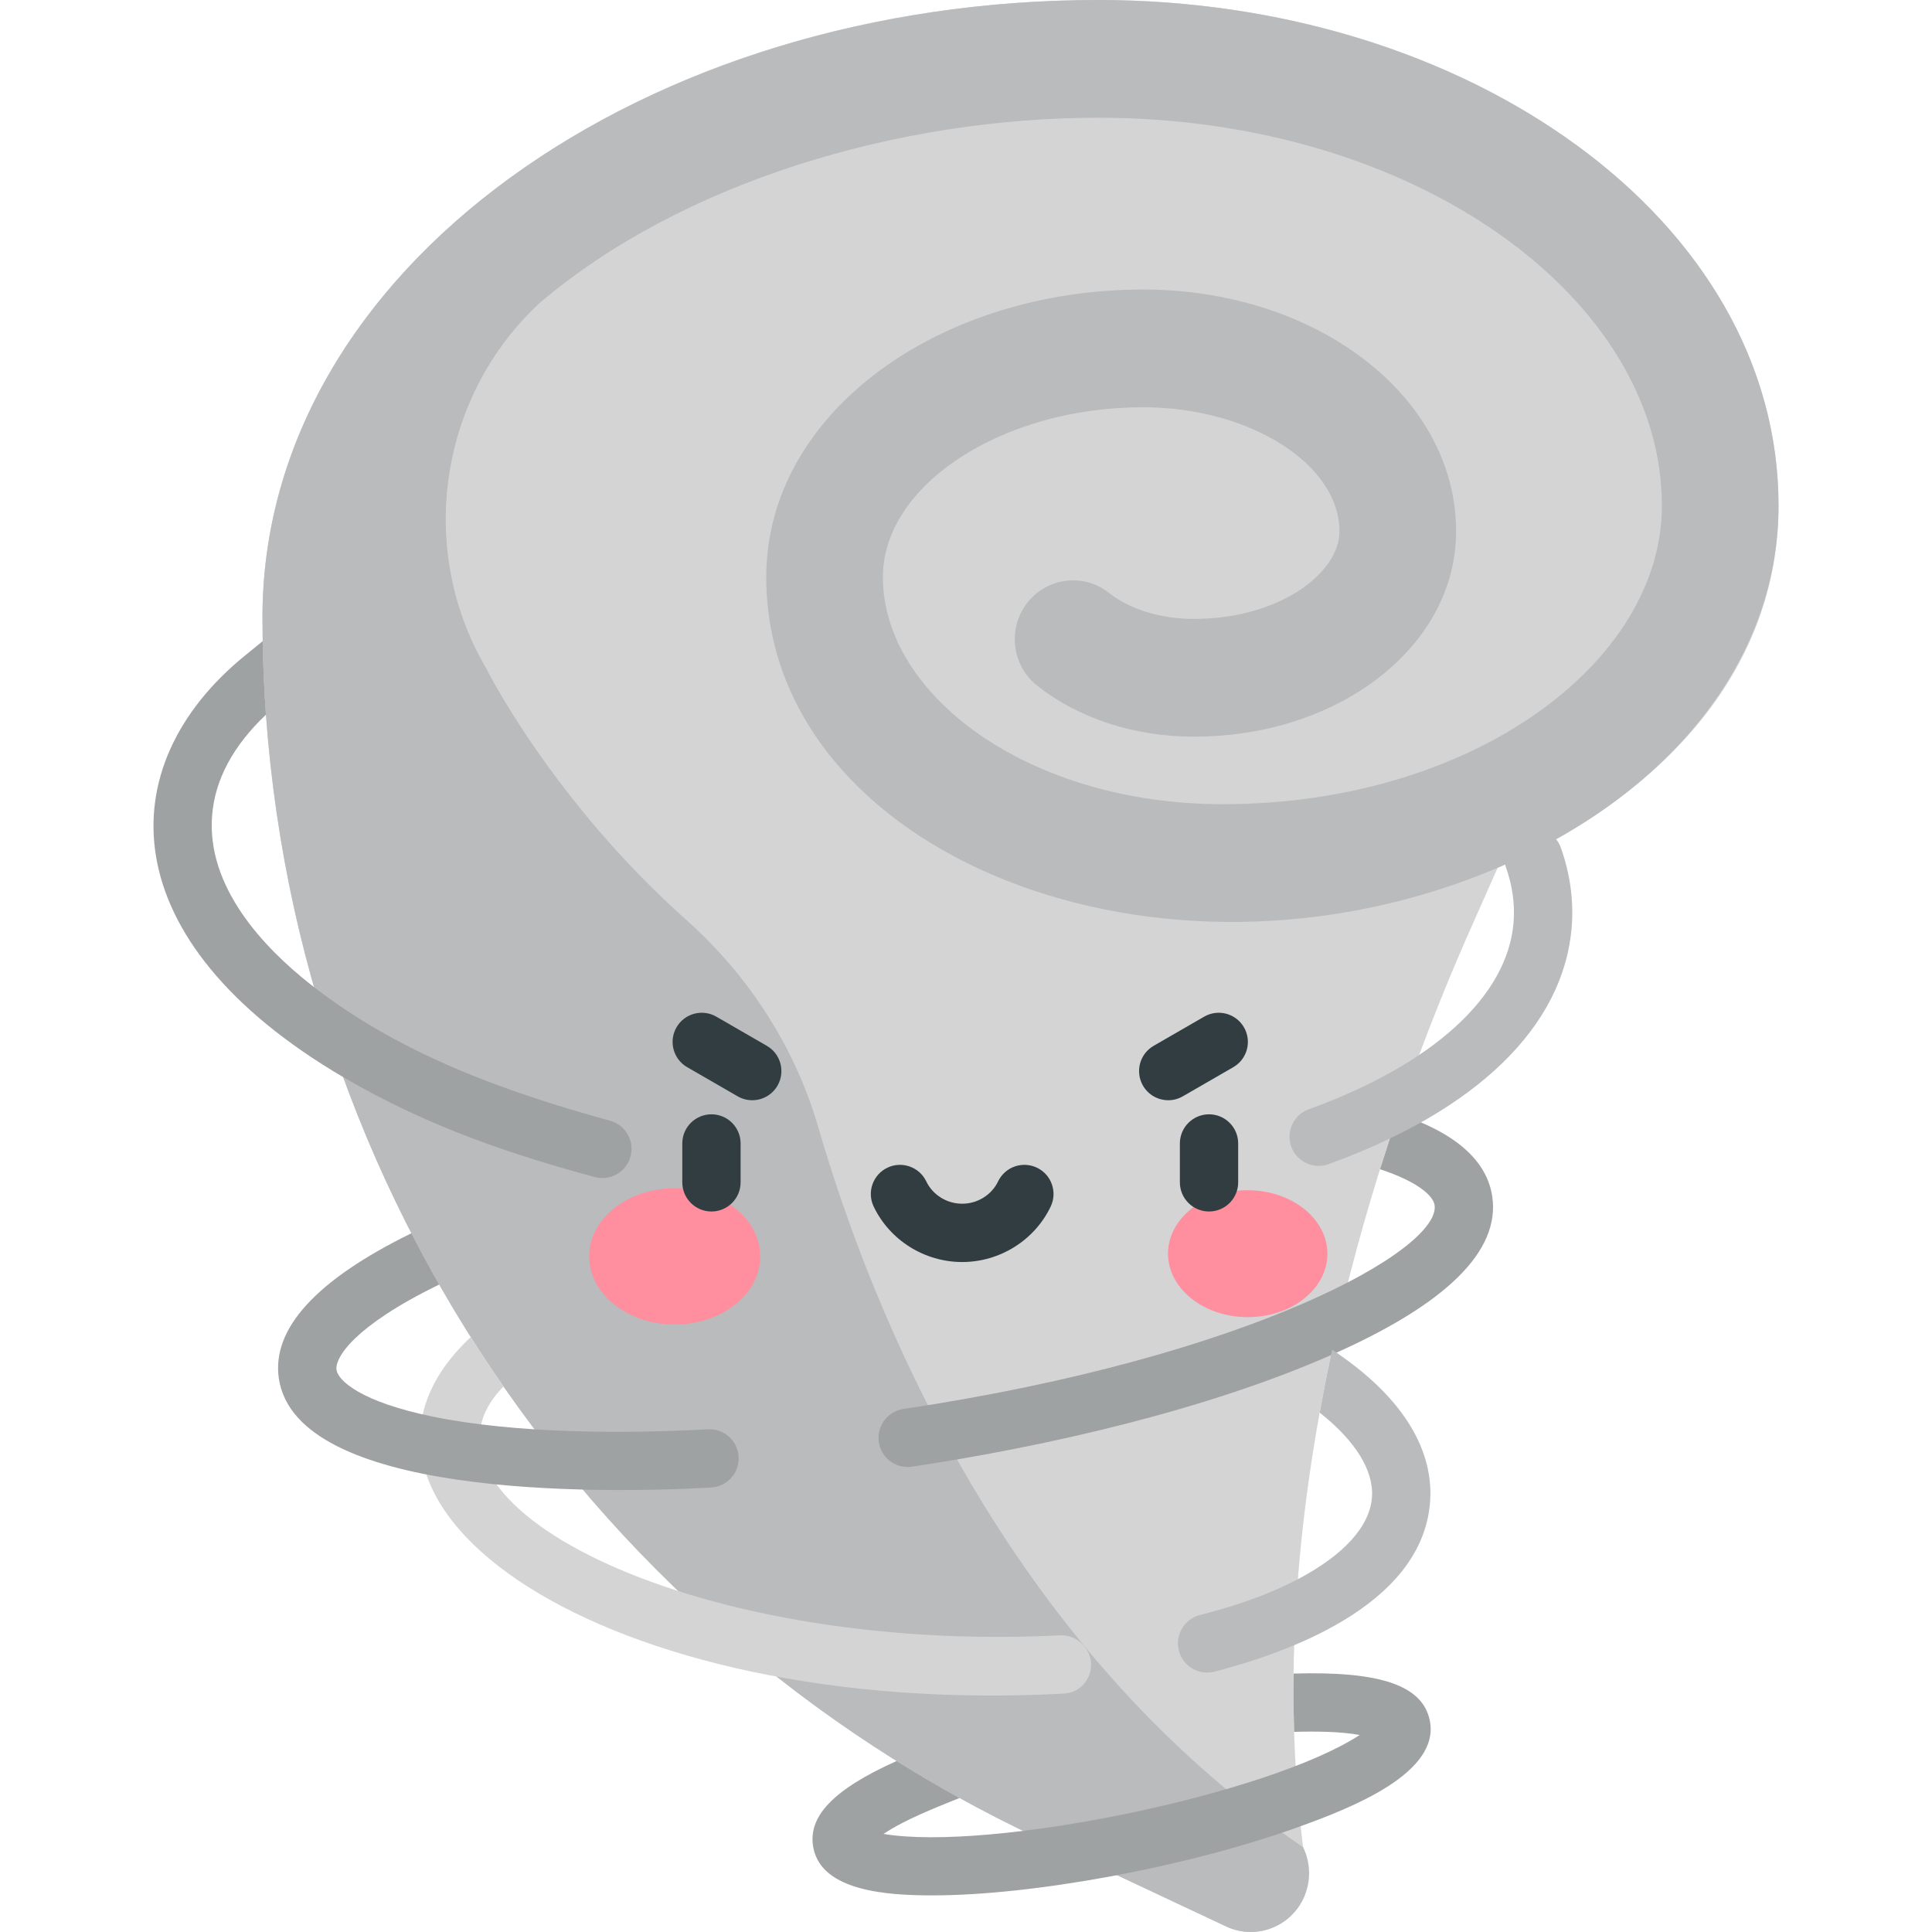<svg id="Layer_1" enable-background="new 0 0 497 497" height="512" viewBox="0 0 497 497" width="512" xmlns="http://www.w3.org/2000/svg"><path d="m457.518 130.074c0-35.322-18.438-68.245-51.92-92.704-32.988-24.099-76.699-37.37-123.08-37.37-56.961 0-110.662 16.219-151.21 45.67-41.136 29.878-63.79 70.058-63.79 113.137 0 67.011 19.235 132.14 55.626 188.347 35.344 54.589 85.068 98.034 143.798 125.638l48.49 22.791c2.002.94 4.126 1.417 6.313 1.417h.003c5.815 0 11.157-3.436 13.61-8.754 1.188-2.577.9-5.486.398-9.039-2.002-14.138-3.018-29.026-3.018-44.252 0-81.135 28.435-157.384 45.384-195.614 7.537-17.001 6.471-14.632 7.229-16.206 36.834-15.794 72.167-46.761 72.167-93.061z" fill="#d4d4d5"/><path d="m282.518 0c-116.56 0-215 68.852-215 158.808 0 68.025 19.713 132.877 55.626 188.347 35.344 54.589 85.068 98.034 143.798 125.638l48.487 22.789c2.049.963 4.201 1.419 6.321 1.418 5.652 0 11.065-3.241 13.608-8.755 1.988-4.311 1.788-9.081-.13-13.045-76.772-52.204-111.025-138.061-124.713-185.169-6.002-20.655-17.9-39.068-33.959-53.377-34.614-30.843-51.55-64.83-51.55-64.83-18.03-30.879-11.893-70.073 13.837-93.897 36.754-31.224 92.463-47.641 143.675-47.641 81.93 0 145 46.671 145 99.789 0 40.469-48.843 76.803-113 76.803-49.836 0-87.4-27.992-87.4-58.414 0-23.689 30.646-43.702 66.92-43.702 27.394 0 50.536 14.624 50.536 31.933 0 10.651-15.371 22.519-37.429 22.519-8.526 0-16.483-2.434-21.831-6.677-6.511-5.167-15.941-4.028-21.063 2.547-5.119 6.575-3.989 16.095 2.523 21.263 10.688 8.481 25.025 13.152 40.37 13.152 37.548 0 67.429-23.384 67.429-52.804 0-34.778-35.908-62.219-80.536-62.219-52.38 0-96.92 31.663-96.92 73.988 0 71.103 101.199 111.946 188.638 74.574 42.507-18.168 71.763-52.278 71.763-92.963 0-73.779-80.119-130.075-175-130.075z" fill="#b9bbbc"/><ellipse cx="173.518" cy="323.23" fill="#ff8e9e" rx="22" ry="17.52" transform="matrix(1 .003 -.003 1 1.014 -.542)"/><ellipse cx="321.018" cy="322.468" fill="#ff8e9e" rx="20.5" ry="16.325" transform="matrix(-1 -.003 .003 -1 641.024 645.94)"/><g fill="#313d40"><path d="m183.018 286.652c-4.142 0-7.5 3.358-7.5 7.5v10c0 4.142 3.358 7.5 7.5 7.5s7.5-3.358 7.5-7.5v-10c0-4.142-3.358-7.5-7.5-7.5z"/><path d="m311.018 286.652c-4.142 0-7.5 3.358-7.5 7.5v10c0 4.142 3.358 7.5 7.5 7.5s7.5-3.358 7.5-7.5v-10c0-4.142-3.358-7.5-7.5-7.5z"/><path d="m266.753 300.386c-3.737-1.789-8.215-.206-10.001 3.531-1.666 3.484-5.291 5.735-9.234 5.735s-7.568-2.251-9.234-5.735c-1.787-3.737-6.266-5.317-10.001-3.531-3.737 1.787-5.318 6.265-3.531 10.001 4.144 8.666 13.08 14.265 22.766 14.265 9.687 0 18.623-5.599 22.766-14.265 1.787-3.737.206-8.215-3.531-10.001z"/><path d="m197.263 269.034-12.99-7.5c-3.587-2.072-8.174-.843-10.245 2.745-2.071 3.587-.842 8.174 2.745 10.245l12.99 7.5c1.181.682 2.471 1.006 3.743 1.006 2.592 0 5.113-1.345 6.502-3.751 2.071-3.587.842-8.174-2.745-10.245z"/><path d="m320.008 264.28c-2.071-3.588-6.658-4.817-10.245-2.745l-12.99 7.5c-3.587 2.071-4.816 6.658-2.745 10.245 1.389 2.406 3.91 3.751 6.502 3.751 1.272 0 2.562-.324 3.743-1.006l12.99-7.5c3.587-2.071 4.816-6.658 2.745-10.245z"/></g><path d="m79.965 253.301c-12.402-9.775-26.875-25.272-25.396-43.585.74-9.17 5.396-17.851 13.847-25.864-.45-6.273-.732-12.58-.842-18.917l-4.564 3.715c-34.89 28.403-34.513 73.323 25.269 108.431 22.402 13.156 44.812 20.323 64.699 25.704 4.035 1.092 8.183-1.311 9.236-5.356 1.036-3.98-1.323-8.043-5.29-9.13-27.026-7.401-54.5-17.303-76.959-34.998z" fill="#9ea2a3"/><path d="m383.882 307.818c-1.369-9.294-9.514-16.457-24.208-21.29-1.57 4.591-3.13 9.35-4.665 14.256 9.819 3.233 13.69 6.88 14.034 9.218 1.666 11.315-46.898 38.997-136.657 52.459-4.097.614-6.919 4.433-6.305 8.529.558 3.719 3.757 6.389 7.407 6.389.37 0 .745-.027 1.122-.084 34.848-5.227 75.805-14.617 107.79-28.702 29.59-13.028 43.547-26.74 41.482-40.775z" fill="#9ea2a3"/><path d="m339.223 299.919c-3.067 0-5.947-1.897-7.052-4.948-1.41-3.895.604-8.195 4.498-9.605 31.953-11.571 51.158-29.094 52.691-48.075.377-4.663-.283-9.437-1.963-14.19-1.38-3.905.667-8.19 4.572-9.57 3.902-1.381 8.189.667 9.57 4.573 2.387 6.754 3.319 13.617 2.771 20.395-2.056 25.458-24.265 47.112-62.535 60.971-.841.305-1.704.449-2.552.449z" fill="#b9bbbc"/><path d="m272.7 420.68c-96.626 4.863-171.781-35.046-143.167-64.012-4.854-6.983-7.659-11.507-8.424-12.717-45.522 42.713 33.956 98.099 152.591 91.718 5.991-.322 9.093-7.312 5.368-12.016-.047-.059-.094-.119-.141-.178-1.497-1.89-3.818-2.916-6.227-2.795z" fill="#d4d4d5"/><path d="m345.404 349.082-2.701-1.923c-1.152 5.322-2.225 10.743-3.218 16.237 9.167 7.225 13.928 14.865 13.449 21.743-.528 7.587-7.426 14.994-19.042 21.097-8.783 4.614-17.665 7.27-25.235 9.229-4.001 1.036-6.414 5.1-5.409 9.109 1.016 4.054 5.137 6.506 9.182 5.454 16.816-4.374 53.555-16.351 55.468-43.847.638-9.164-2.747-23.039-22.494-37.099z" fill="#b9bbbc"/><path d="m367.81 442.596c-1.836-9.008-12.646-12.734-35.022-12.079-.019 1.509-.144 6.503.123 15.002 5.206-.16 11.785-.12 16.882.798-23.895 15.517-95.234 30.025-122.511 25.451 5.652-3.765 13.409-6.747 19.559-9.246-5.487-3.029-10.885-6.199-16.186-9.511-16.405 7.364-23.043 14.38-21.4 22.441 2.261 11.115 19.212 12.131 30.623 12.131 25.675-.001 65.482-7.211 94.713-17.8 13.079-4.738 35.967-13.685 33.219-27.187z" fill="#9ea2a3"/><path d="m190.006 374.761c-.227-4.136-3.767-7.312-7.9-7.077-21.538 1.184-49.37 1.094-70.587-3.226-18.86-3.84-24.557-9.38-24.949-12.047-.461-3.136 4.509-11.255 26.063-21.794.119-.058.229-.126.343-.19-2.478-4.343-4.856-8.739-7.142-13.181-24.506 12.022-35.982 24.587-34.104 37.349 4.462 30.313 80.516 29.753 111.2 28.066 4.135-.227 7.303-3.764 7.076-7.9z" fill="#9ea2a3"/></svg>